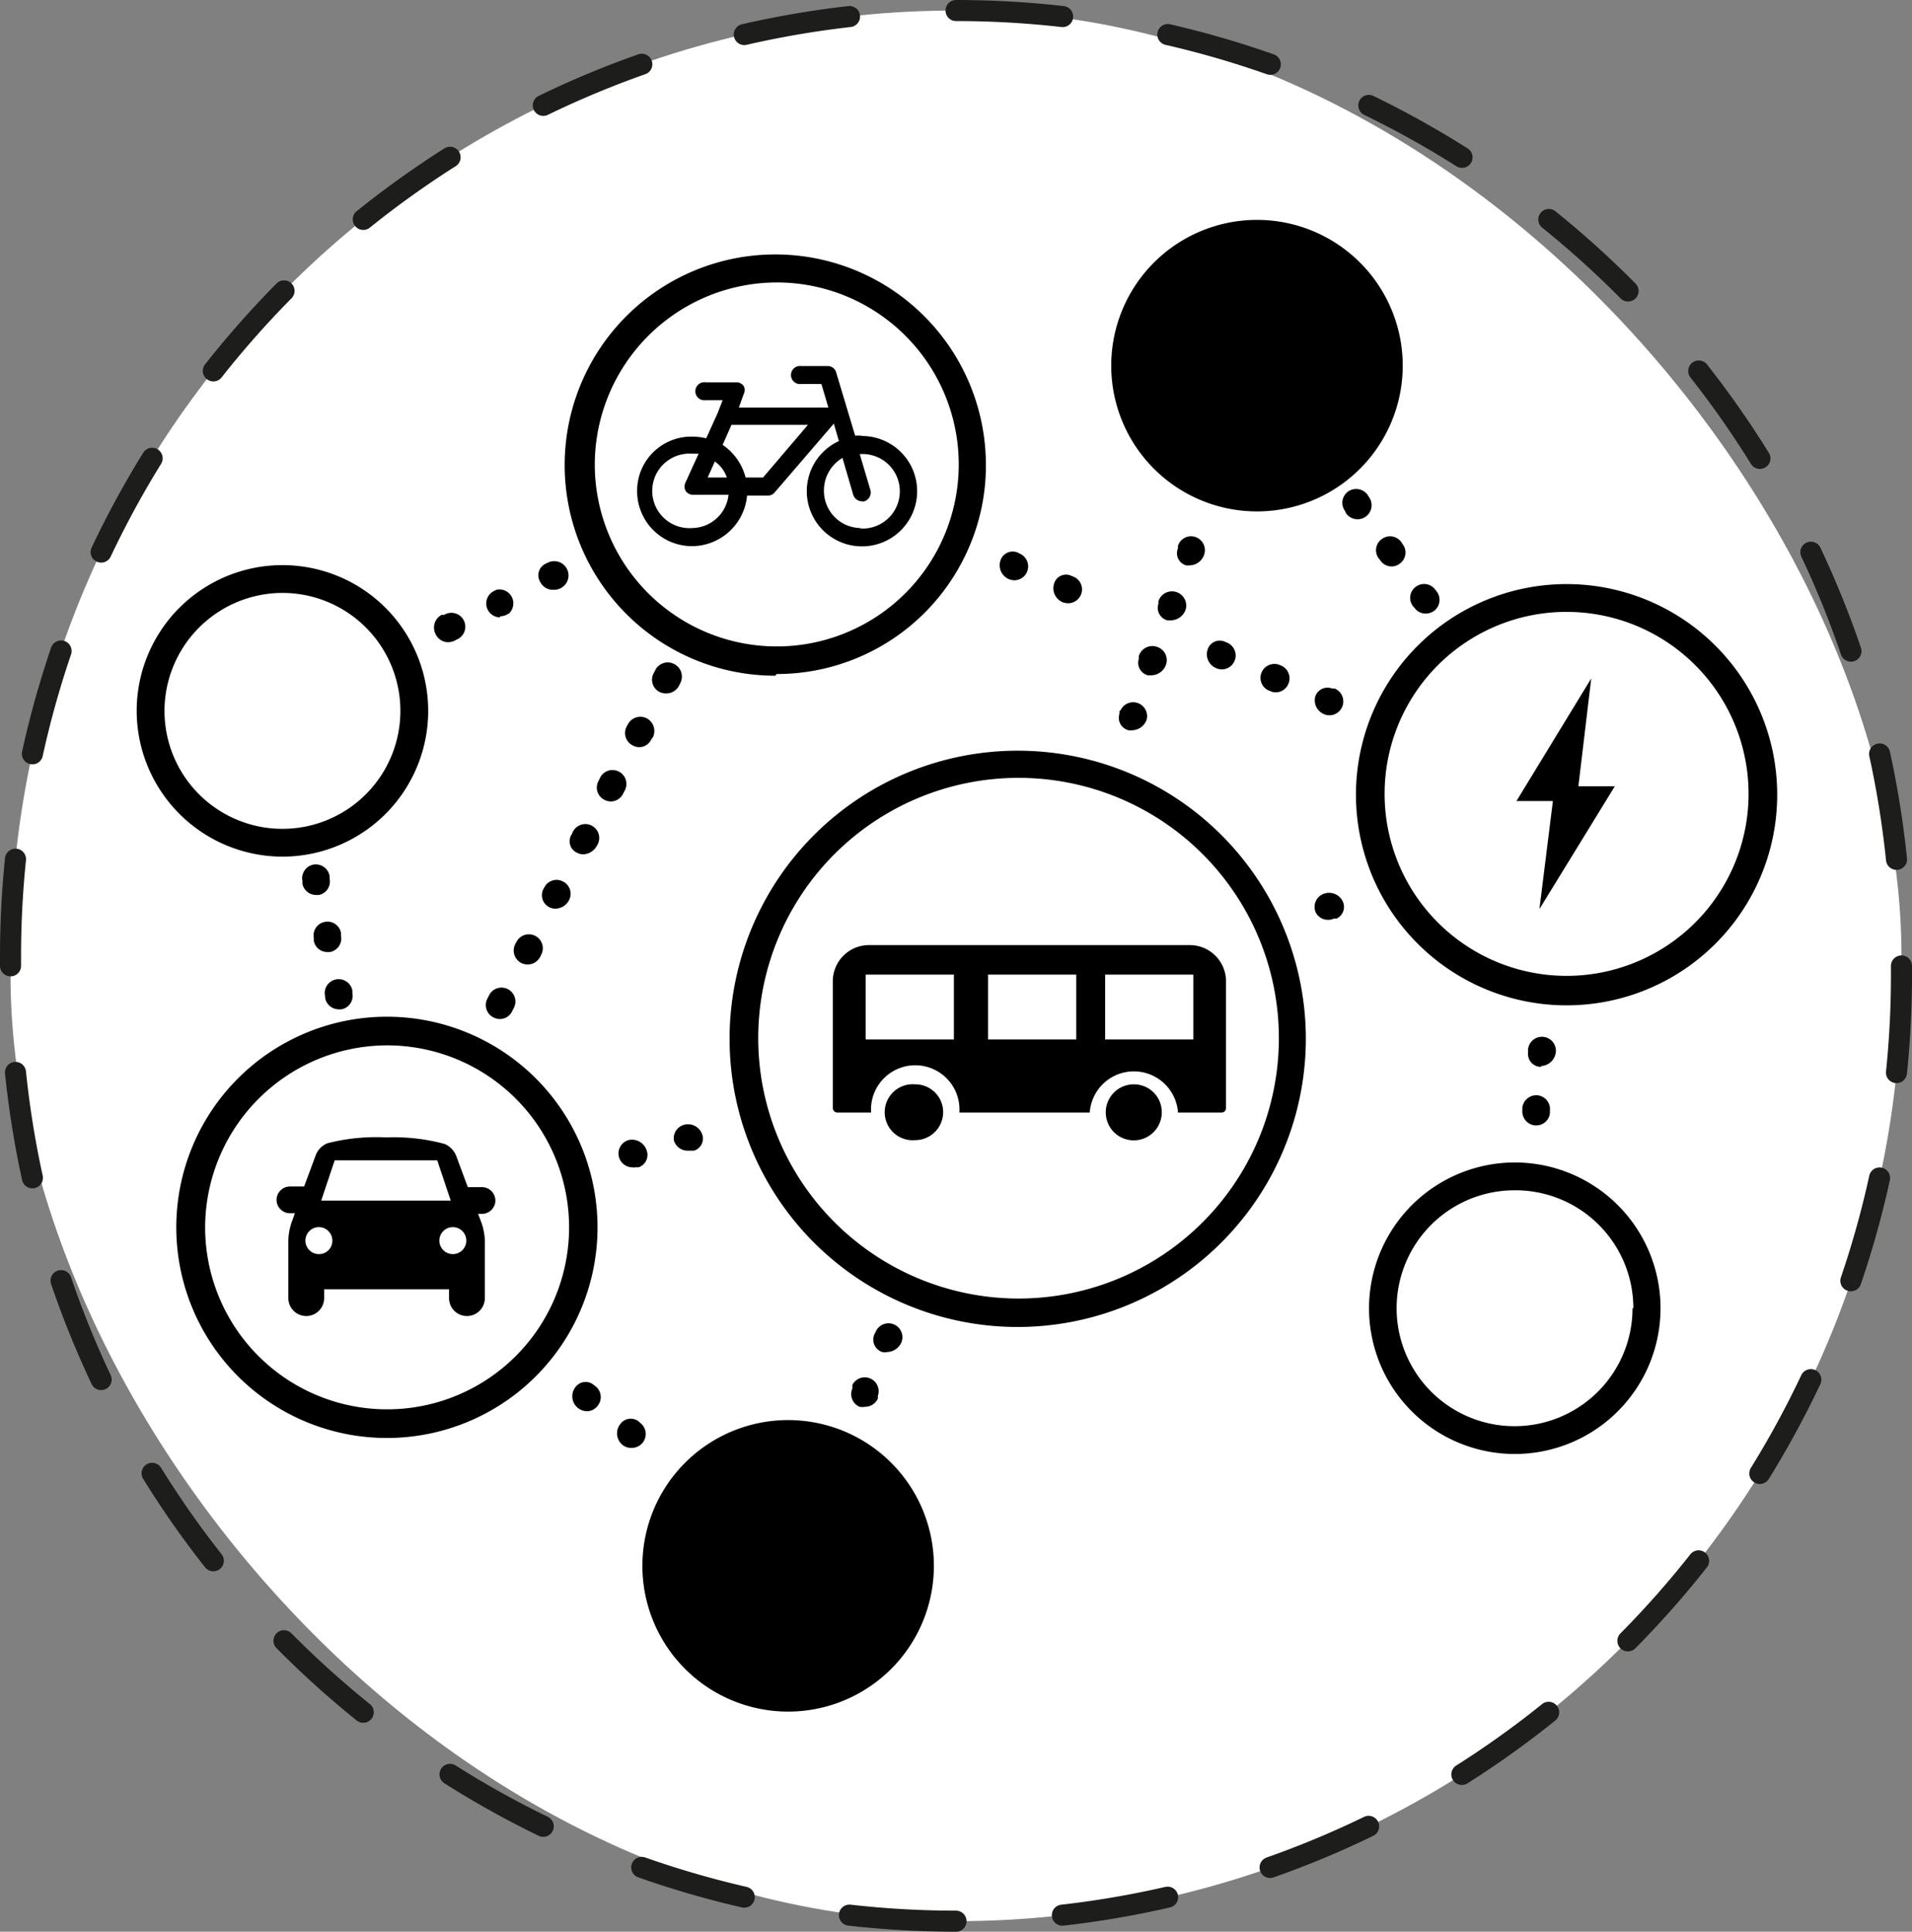 <svg xmlns="http://www.w3.org/2000/svg" viewBox="0 0 90.78 91.71"><rect x="0" y="0" width="90.78" height="91.71" fill="#808080" stroke="none"/><rect x="0.5" y="0.5" width="89.78" height="90.71" rx="44.89" fill="#fff"/><path d="M45.39,91.21A44.89,44.89,0,0,1,.5,46.32v-.93a44.89,44.89,0,0,1,89.78,0v.93A44.89,44.89,0,0,1,45.39,91.21Z" fill="none" stroke="#1d1d1b" stroke-linecap="round" stroke-linejoin="round" stroke-dasharray="5.07 5.07"/><path d="M15.42,43.77a.65.65,0,0,0-.52.77l0,.13a.65.65,0,0,0,.64.53h.13a.66.66,0,0,0,.52-.78l0-.13A.65.65,0,0,0,15.42,43.77Z"/><path d="M15.44,47.26l0,.13a.66.66,0,0,0,.64.53l.13,0a.65.65,0,0,0,.52-.77l0-.13a.66.66,0,1,0-1.3.26Z"/><path d="M14.87,41.05a.66.66,0,0,0-.51.78l0,.13a.66.66,0,0,0,.65.53l.13,0a.65.65,0,0,0,.51-.77l0-.13A.67.67,0,0,0,14.87,41.05Z"/><path d="M54.07,31.15l0,.13a.61.61,0,0,0,.43.78l.18,0a.75.75,0,0,0,.68-.5.66.66,0,0,0-.4-.84A.67.67,0,0,0,54.07,31.15Z"/><path d="M56.31,26.84a.58.58,0,0,0,.19,0,.74.74,0,0,0,.67-.5.66.66,0,0,0-.4-.84.65.65,0,0,0-.84.41l0,.12A.6.6,0,0,0,56.31,26.84Z"/><path d="M53.15,33.76l0,.13a.61.61,0,0,0,.43.78.58.58,0,0,0,.19,0,.75.75,0,0,0,.67-.5.66.66,0,0,0-1.24-.44Z"/><path d="M55,28.55l0,.12a.61.61,0,0,0,.42.78.63.63,0,0,0,.19,0,.75.75,0,0,0,.68-.5A.66.66,0,0,0,55,28.55Z"/><path d="M73.19,50.61a.74.74,0,0,0,.68-.67.66.66,0,0,0-1.32-.11V50a.61.61,0,0,0,.6.65Z"/><path d="M72.28,52.58v.13a.67.67,0,0,0,.59.72h.07a.65.65,0,0,0,.65-.59l0-.13A.66.66,0,0,0,73,52,.67.67,0,0,0,72.28,52.58Z"/><path d="M63.91,24.37A.66.66,0,1,0,65,23.6l-.07-.11a.67.67,0,0,0-.93-.15.66.66,0,0,0-.14.92Z"/><path d="M67.16,28.86a.64.64,0,0,0,.53.27.71.71,0,0,0,.39-.12.66.66,0,0,0,.14-.92L68.15,28a.66.66,0,0,0-.92-.15.65.65,0,0,0-.15.92Z"/><path d="M65.61,25.59a.65.65,0,0,0-.15.92l.08.1a.64.64,0,0,0,.92.15.65.65,0,0,0,.14-.92l-.07-.11A.66.66,0,0,0,65.61,25.59Z"/><path d="M40.47,65.8l0,.12a.66.66,0,0,0,.34.87.75.75,0,0,0,.26,0,.67.67,0,0,0,.61-.39l0-.13a.66.66,0,0,0-1.21-.52Z"/><path d="M41.89,64.19a.59.59,0,0,0,.23,0,.77.77,0,0,0,.67-.44.66.66,0,1,0-1.21-.53l-.06.12A.62.62,0,0,0,41.89,64.19Z"/><path d="M30,68.74a.66.66,0,0,0,.43-1.16l-.1-.09a.61.61,0,0,0-.88.12.71.71,0,0,0,.12,1A.66.66,0,0,0,30,68.74Z"/><path d="M27.86,67a.63.63,0,0,0,.5-.24.65.65,0,0,0-.07-.93l-.1-.08a.6.6,0,0,0-.88.12A.71.71,0,0,0,27.86,67Z"/><path d="M26.3,28a.64.64,0,0,0,.33-.08A.66.66,0,1,0,26,26.72l-.11.05a.61.61,0,0,0-.24.86A.67.67,0,0,0,26.3,28Z"/><path d="M23.74,29.26a.66.66,0,0,0,.3-.07l.12-.06A.66.66,0,0,0,23.57,28l-.12.06a.66.66,0,0,0,.29,1.25Z"/><path d="M21.26,30.49a.8.8,0,0,0,.3-.06l.11-.06a.66.66,0,1,0-.58-1.18l-.12,0a.68.68,0,0,0-.3.89A.66.66,0,0,0,21.26,30.49Z"/><path d="M27.43,40.5a.58.58,0,0,0,.26.06.76.76,0,0,0,.65-.41.66.66,0,1,0-1.17-.59l-.06.11A.6.6,0,0,0,27.43,40.5Z"/><path d="M29,38.05a.65.65,0,0,0,.58-.36l.06-.12a.66.66,0,1,0-1.17-.6l-.06.12a.65.65,0,0,0,.28.88A.68.68,0,0,0,29,38.05Z"/><path d="M26.73,41.85a.65.65,0,0,0-.89.29l-.06.11a.64.64,0,0,0,.58.89.74.74,0,0,0,.66-.41A.65.65,0,0,0,26.73,41.85Z"/><path d="M23.42,48.3a.68.68,0,0,0,.31.08.64.64,0,0,0,.58-.36l.06-.12a.66.66,0,1,0-1.17-.6l-.06.11A.66.66,0,0,0,23.42,48.3Z"/><path d="M32,31.52a.66.66,0,0,0-.88.28l-.06.12a.65.65,0,0,0,.58,1,.67.67,0,0,0,.59-.35l.06-.12A.67.67,0,0,0,32,31.52Z"/><path d="M30.7,34.1a.67.67,0,0,0-.89.29l-.06.11a.66.66,0,0,0,.29.89.63.63,0,0,0,.88-.28L31,35A.68.68,0,0,0,30.7,34.1Z"/><path d="M24.75,45.72a.66.66,0,0,0,.3.07.67.67,0,0,0,.59-.35l.06-.12a.66.66,0,0,0-1.18-.6l-.06.11A.67.67,0,0,0,24.75,45.72Z"/><path d="M32,54.16a.68.68,0,0,0,.64.47l.19,0,.12,0a.6.6,0,0,0,.38-.8.71.71,0,0,0-.88-.42A.66.66,0,0,0,32,54.16Z"/><path d="M29.83,54.13A.66.66,0,0,0,30,55.42a.58.58,0,0,0,.19,0l.13,0a.62.62,0,0,0,.38-.81A.73.73,0,0,0,29.83,54.13Z"/><path d="M63.07,43.67a.58.58,0,0,0,.26-.06l.13,0a.61.61,0,0,0,.28-.84.72.72,0,0,0-.93-.32.66.66,0,0,0-.34.87A.65.65,0,0,0,63.07,43.67Z"/><path d="M58,31.78a.66.66,0,0,0,.26-1.27l-.12-.05a.6.6,0,0,0-.8.37.71.71,0,0,0,.4.89A.62.62,0,0,0,58,31.78Z"/><path d="M62.85,33.9a.62.62,0,0,0,.26.06.66.66,0,0,0,.26-1.27l-.12,0a.61.61,0,0,0-.8.37A.71.71,0,0,0,62.85,33.9Z"/><path d="M60.31,32.81a.58.58,0,0,0,.26.06.65.65,0,0,0,.6-.4.66.66,0,0,0-.34-.87l-.13-.05a.66.66,0,0,0-.51,1.21Z"/><path d="M47.91,27.5a.75.75,0,0,0,.26.05.66.66,0,0,0,.26-1.26l-.12-.06a.61.61,0,0,0-.81.38A.72.72,0,0,0,47.91,27.5Z"/><path d="M50.45,28.59a.85.85,0,0,0,.26.05.66.66,0,0,0,.61-.4.65.65,0,0,0-.35-.86l-.12-.05a.59.59,0,0,0-.8.37A.72.72,0,0,0,50.45,28.59Z"/><path d="M62,49.29A13.68,13.68,0,1,0,48.33,63,13.69,13.69,0,0,0,62,49.29Zm-26,0A12.36,12.36,0,1,1,48.33,61.65,12.37,12.37,0,0,1,36,49.29Z"/><path d="M36.87,32A9.93,9.93,0,0,0,46,26a9.76,9.76,0,0,0,.81-3.92,10,10,0,1,0-10,10Zm0-18.59a8.64,8.64,0,1,1-8.63,8.64A8.66,8.66,0,0,1,36.87,13.41Z"/><path d="M64.38,37.68a10,10,0,1,0,10-9.95A10,10,0,0,0,64.38,37.68Zm10-8.63a8.64,8.64,0,1,1-8.64,8.63A8.64,8.64,0,0,1,74.34,29.05Z"/><path d="M8.37,58.27a10,10,0,1,0,10-10A10,10,0,0,0,8.37,58.27Zm10-8.64a8.64,8.64,0,1,1-8.63,8.64A8.66,8.66,0,0,1,18.32,49.63Z"/><path d="M37.42,81.26a6.92,6.92,0,1,0-6.92-6.92A6.92,6.92,0,0,0,37.42,81.26Z"/><path d="M59.67,24.28a6.92,6.92,0,1,0-6.91-6.91A6.92,6.92,0,0,0,59.67,24.28Z"/><path d="M65,62.11A6.92,6.92,0,1,0,72,55.19,6.93,6.93,0,0,0,65,62.11Zm12.51,0a5.6,5.6,0,1,1-5.6-5.6A5.6,5.6,0,0,1,77.55,62.11Z"/><path d="M13.41,40.67a6.92,6.92,0,1,0-6.92-6.92A6.93,6.93,0,0,0,13.41,40.67Zm0-12.52a5.6,5.6,0,1,1-5.6,5.6A5.61,5.61,0,0,1,13.41,28.15Z"/><path d="M56.49,44.87H41.27a1.72,1.72,0,0,0-1.73,1.73h0v6a.22.22,0,0,0,.22.22h1.6a2.1,2.1,0,1,1,4.19,0h6.19a2.1,2.1,0,0,1,4.19,0H58a.21.21,0,0,0,.21-.22v-6a1.72,1.72,0,0,0-1.72-1.73Zm-11.2,4.48H41.1V46.27h4.19Zm5.81,0H46.91V46.27H51.1Zm5.56,0H52.47V46.27h4.19Z"/><path d="M43.45,51.48a1.33,1.33,0,1,0,0,2.65,1.33,1.33,0,0,0,1.33-1.32h0A1.32,1.32,0,0,0,43.45,51.48Z"/><path d="M53.84,51.48a1.33,1.33,0,1,0,1.32,1.32h0A1.32,1.32,0,0,0,53.84,51.48Z"/><path d="M40.87,20.68H40.6l-.9-3a.41.41,0,0,0-.4-.3H38.05a.43.43,0,1,0,0,.85H39l.33,1.12H35.08l.23-.64a.4.4,0,0,0,0-.38.42.42,0,0,0-.34-.18H33.51a.43.43,0,1,0,0,.85h.8l-.24.62-.54,1.19a2.84,2.84,0,0,0-.66-.08,2.57,2.57,0,0,0-2.62,2.59,2.61,2.61,0,0,0,2.61,2.61,2.64,2.64,0,0,0,2.61-2.4h1a.42.42,0,0,0,.31-.15l2.81-3.27.24.83a2.62,2.62,0,1,0,1.09-.24Zm-8,4.39a1.77,1.77,0,1,1,0-3.53l.3,0-.62,1.36a.44.44,0,0,0,0,.4.41.41,0,0,0,.36.19h1.68A1.76,1.76,0,0,1,32.86,25.07Zm1.65-2.4h-.92l.34-.76A1.52,1.52,0,0,1,34.51,22.67Zm1.71,0H35.4a2.68,2.68,0,0,0-1.09-1.55l.42-.95h3.63Zm4.65,2.4a1.76,1.76,0,0,1-1.76-1.77A1.79,1.79,0,0,1,40,21.74l.51,1.75a.44.44,0,0,0,.4.31.3.3,0,0,0,.13,0,.44.44,0,0,0,.29-.52l-.51-1.72h0a1.77,1.77,0,1,1,0,3.53Z"/><path d="M23.52,57a.64.64,0,0,0-.64-.64h-.67l-.56-1.51a1.05,1.05,0,0,0-.54-.54A9.31,9.31,0,0,0,18.32,54a9.26,9.26,0,0,0-2.78.28,1,1,0,0,0-.54.54l-.56,1.51h-.67a.64.64,0,0,0-.64.64.64.64,0,0,0,.64.63H14l-.16.45a2.89,2.89,0,0,0-.15.82v2.76a.85.85,0,0,0,1.7,0v-.42h5.93v.42a.85.85,0,0,0,1.7,0V58.9a2.89,2.89,0,0,0-.15-.82l-.17-.45h.21A.64.64,0,0,0,23.52,57Zm-7.63-1.91h4.87L21.4,57H15.25Zm-.75,4.45a.64.64,0,1,1,.64-.64A.63.63,0,0,1,15.14,59.54Zm6.36,0a.64.64,0,1,1,.64-.64A.64.64,0,0,1,21.5,59.54Z"/><polygon points="75.55 32.21 74.94 37.33 75.23 37.33 76.67 37.33 73.09 43.16 73.73 38.03 73.41 38.03 72 38.03 75.55 32.21" fill-rule="evenodd"/></svg>